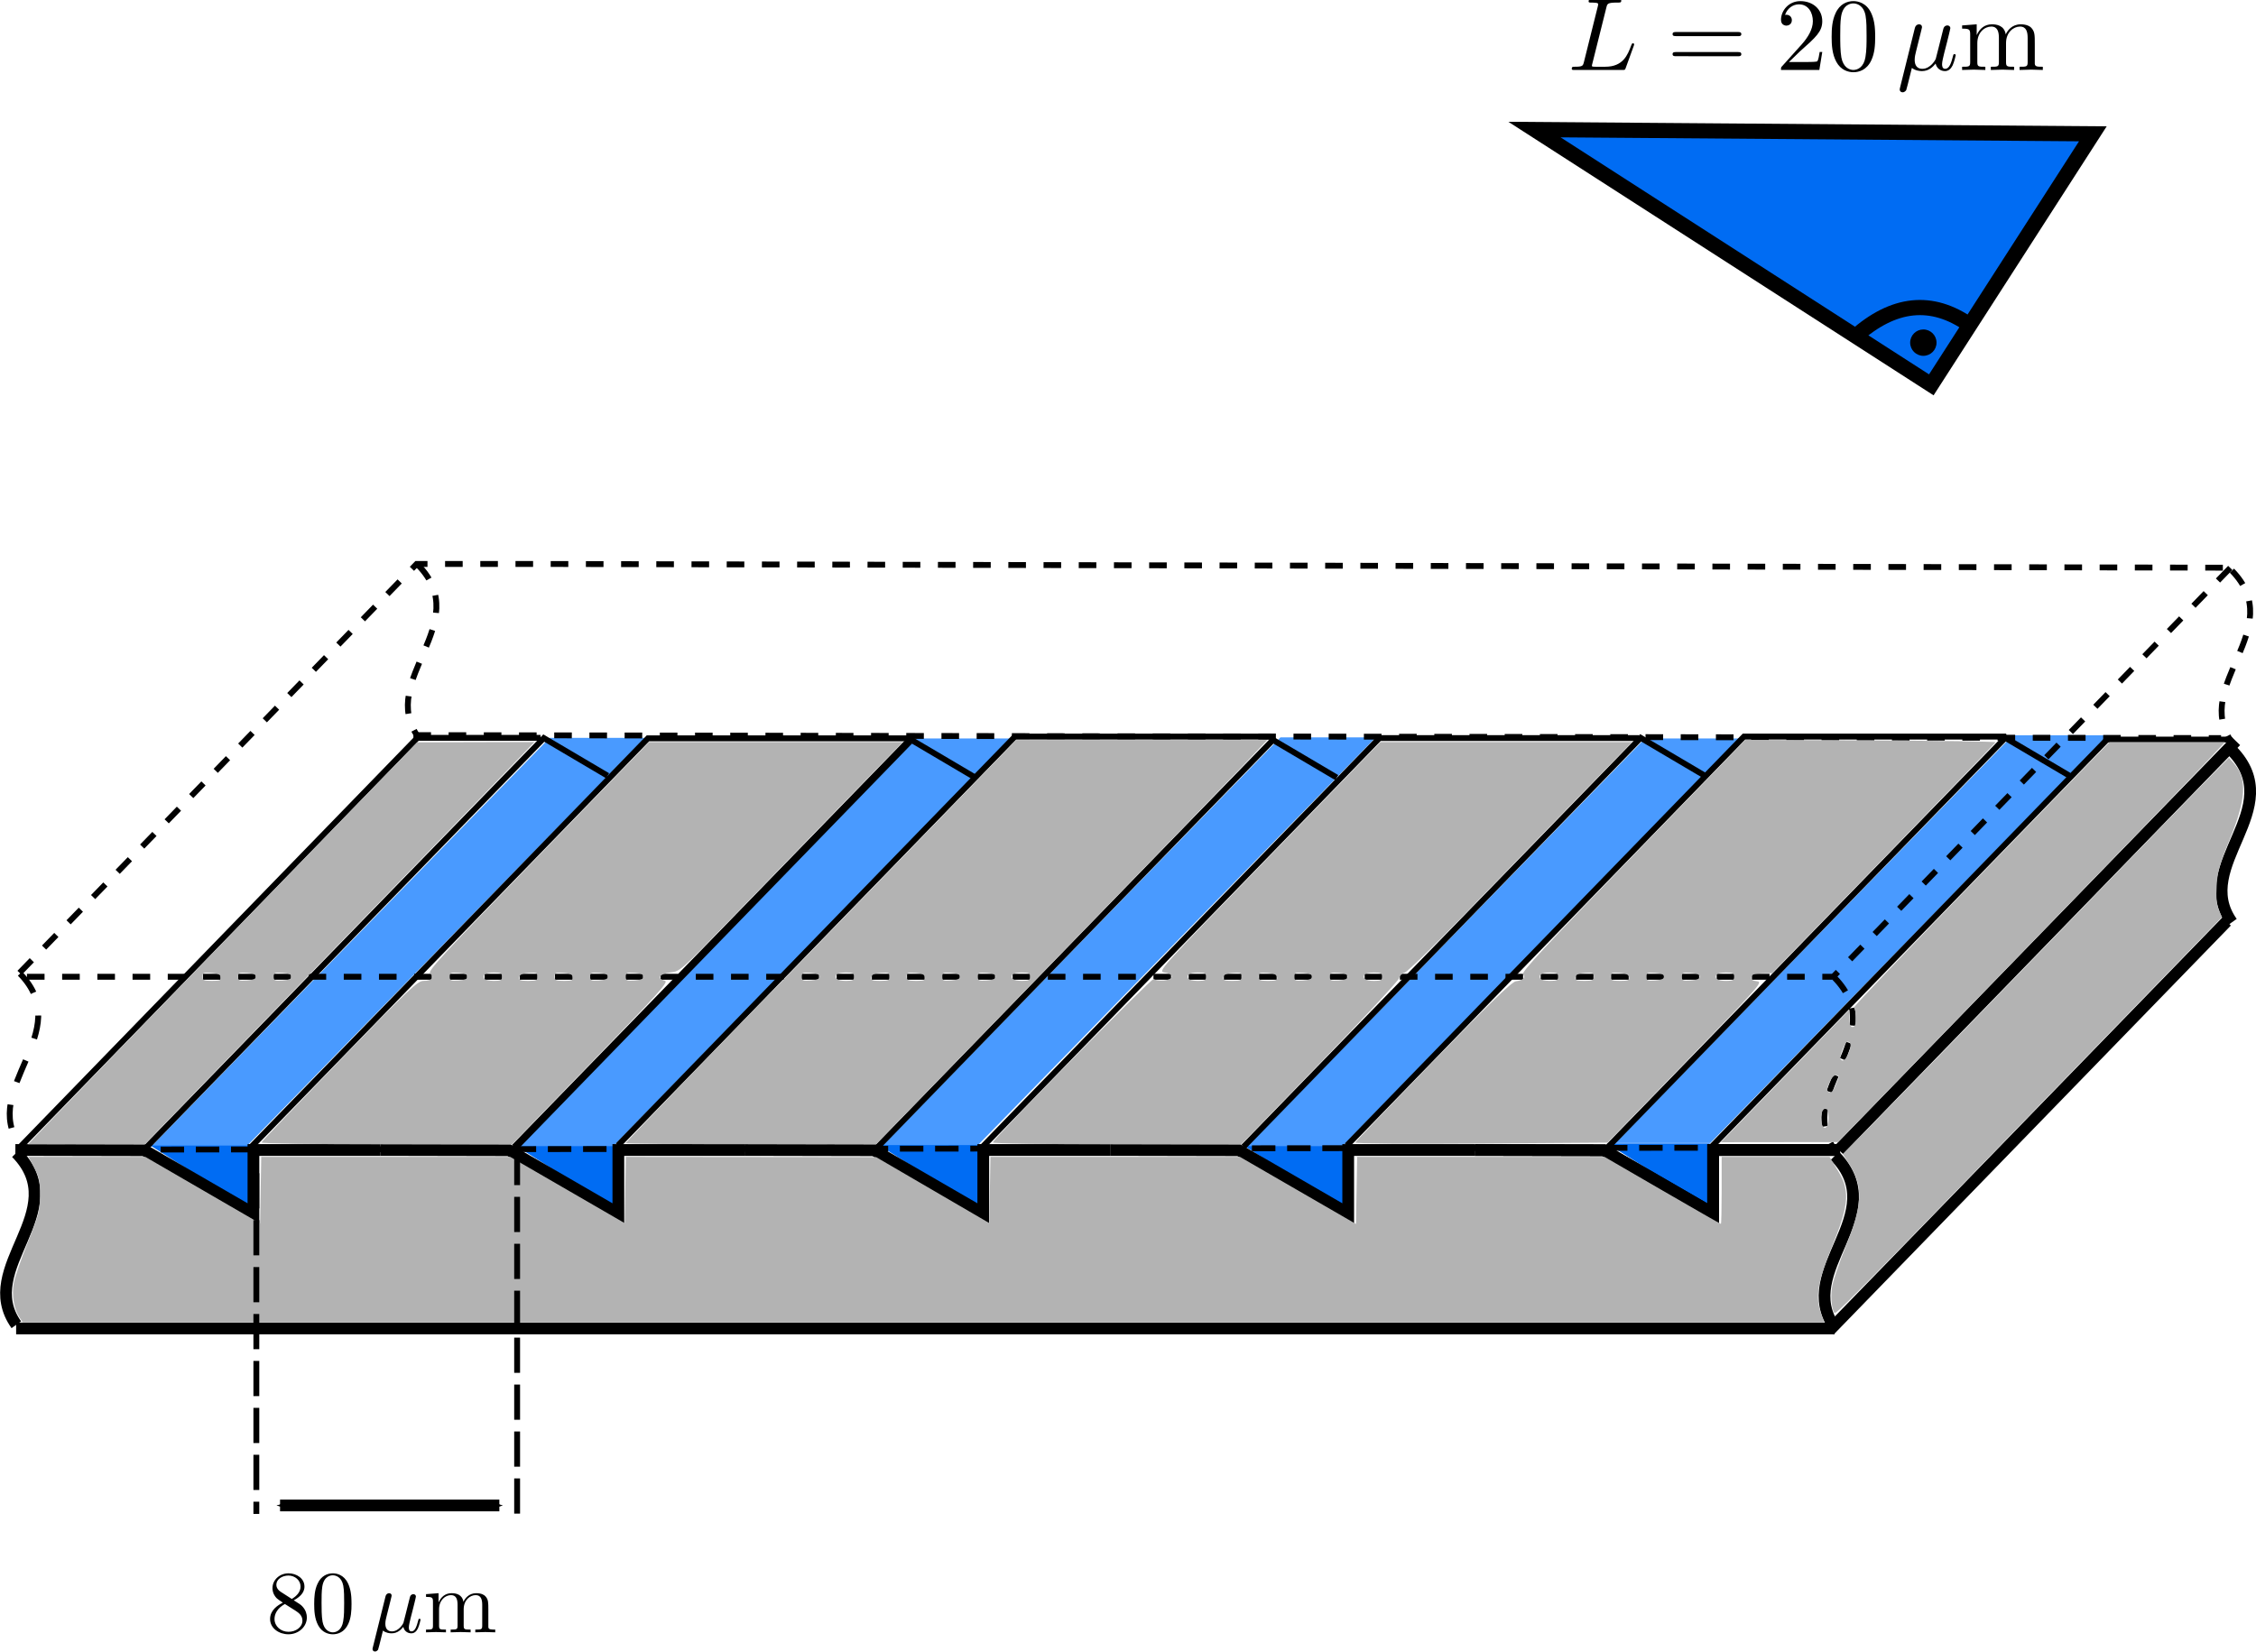 <?xml version="1.0" encoding="UTF-8" standalone="no"?>
<svg
   xmlns:dc="http://purl.org/dc/elements/1.1/"
   xmlns:cc="http://creativecommons.org/ns#"
   xmlns:rdf="http://www.w3.org/1999/02/22-rdf-syntax-ns#"
   xmlns:svg="http://www.w3.org/2000/svg"
   xmlns="http://www.w3.org/2000/svg"
   xmlns:xlink="http://www.w3.org/1999/xlink"
   xmlns:sodipodi="http://sodipodi.sourceforge.net/DTD/sodipodi-0.dtd"
   xmlns:inkscape="http://www.inkscape.org/namespaces/inkscape"
   width="192.254"
   height="140.828"
   id="svg2"
   version="1.1"
   inkscape:version="1.0.1 (3bc2e813f5, 2020-09-07, custom)"
   sodipodi:docname="array_triangle.svg"
   inkscape:export-filename="/home/sh/mri-vector-graphics/samples/array_triangle.png"
   inkscape:export-xdpi="96"
   inkscape:export-ydpi="96">
  <sodipodi:namedview
     id="base"
     pagecolor="#ffffff"
     bordercolor="#666666"
     borderopacity="1.0"
     inkscape:pageopacity="0.0"
     inkscape:pageshadow="2"
     inkscape:zoom="1.979899"
     inkscape:cx="68.217908"
     inkscape:cy="76.676548"
     inkscape:document-units="px"
     inkscape:current-layer="layer1"
     showgrid="true"
     inkscape:window-width="1912"
     inkscape:window-height="1013"
     inkscape:window-x="4"
     inkscape:window-y="0"
     inkscape:window-maximized="0"
     fit-margin-top="0"
     fit-margin-left="0"
     fit-margin-right="0"
     fit-margin-bottom="0"
     showguides="true"
     inkscape:guide-bbox="true"
     inkscape:snap-global="false"
     inkscape:document-rotation="0">
    <inkscape:grid
       type="xygrid"
       id="grid5422"
       empspacing="5"
       visible="true"
       enabled="true"
       snapvisiblegridlinesonly="true"
       originx="-93.312"
       originy="-122.344"
       spacingx="1"
       spacingy="1" />
  </sodipodi:namedview>
  <defs
     id="defs4">
    <marker
       inkscape:stockid="Arrow1Sstart"
       orient="auto"
       refY="0"
       refX="0"
       id="Arrow1Sstart"
       style="overflow:visible">
      <path
         id="path6613"
         d="M 0,0 5,-5 -12.5,0 5,5 0,0 z"
         style="fill-rule:evenodd;stroke:#000000;stroke-width:1pt"
         transform="matrix(0.2,0,0,0.2,1.2,0)"
         inkscape:connector-curvature="0" />
    </marker>
    <marker
       inkscape:stockid="Arrow1Send"
       orient="auto"
       refY="0"
       refX="0"
       id="Arrow1Send"
       style="overflow:visible">
      <path
         id="path6616"
         d="M 0,0 5,-5 -12.5,0 5,5 0,0 z"
         style="fill-rule:evenodd;stroke:#000000;stroke-width:1pt"
         transform="matrix(-0.2,0,0,-0.2,-1.2,0)"
         inkscape:connector-curvature="0" />
    </marker>
    <marker
       inkscape:stockid="Arrow2Mstart"
       orient="auto"
       refY="0"
       refX="0"
       id="Arrow2Mstart"
       style="overflow:visible">
      <path
         id="path6625"
         style="fill-rule:evenodd;stroke-width:0.625;stroke-linejoin:round"
         d="M 8.719,4.034 -2.207,0.016 8.719,-4.002 c -1.745,2.372 -1.735,5.617 -6e-7,8.035 z"
         transform="scale(0.6,0.6)"
         inkscape:connector-curvature="0" />
    </marker>
    <inkscape:perspective
       sodipodi:type="inkscape:persp3d"
       inkscape:vp_x="0 : 121.04765 : 1"
       inkscape:vp_y="0 : 1000 : 0"
       inkscape:vp_z="357.41684 : 121.04765 : 1"
       inkscape:persp3d-origin="178.70842 : 80.69843 : 1"
       id="perspective5238" />
    <pattern
       patternUnits="userSpaceOnUse"
       width="114.281"
       height="18.656"
       patternTransform="translate(492.312,318.562)"
       id="pattern3867">
      <path
         style="fill:none;stroke:#000000;stroke-width:0.321;stroke-linecap:butt;stroke-linejoin:miter;stroke-miterlimit:4;stroke-opacity:1;stroke-dasharray:none"
         d="M 18.892,0.264 14.362,8.11 0.603,0.166 z"
         id="use5081-7"
         inkscape:connector-curvature="0"
         inkscape:tile-x0="3.75668"
         inkscape:tile-y0="38.78385" />
      <path
         style="fill:none;stroke:#000000;stroke-width:0.321;stroke-linecap:butt;stroke-linejoin:miter;stroke-miterlimit:4;stroke-opacity:1;stroke-dasharray:none"
         d="m 18.892,10.59 -4.53,7.846 -13.759,-7.944 z"
         id="use5083-0"
         inkscape:connector-curvature="0"
         inkscape:tile-x0="3.75668"
         inkscape:tile-y0="38.78385" />
      <path
         style="fill:none;stroke:#000000;stroke-width:0.321;stroke-linecap:butt;stroke-linejoin:miter;stroke-miterlimit:4;stroke-opacity:1;stroke-dasharray:none"
         d="M 42.668,0.264 38.138,8.11 24.379,0.166 z"
         id="use5085-9"
         inkscape:connector-curvature="0"
         inkscape:tile-x0="3.75668"
         inkscape:tile-y0="38.78385" />
      <path
         style="fill:none;stroke:#000000;stroke-width:0.321;stroke-linecap:butt;stroke-linejoin:miter;stroke-miterlimit:4;stroke-opacity:1;stroke-dasharray:none"
         d="m 42.668,10.59 -4.53,7.846 -13.759,-7.944 z"
         id="use5087-5"
         inkscape:connector-curvature="0"
         inkscape:tile-x0="3.75668"
         inkscape:tile-y0="38.78385" />
      <path
         style="fill:none;stroke:#000000;stroke-width:0.321;stroke-linecap:butt;stroke-linejoin:miter;stroke-miterlimit:4;stroke-opacity:1;stroke-dasharray:none"
         d="M 66.443,0.264 61.913,8.11 48.154,0.166 z"
         id="use5089-1"
         inkscape:connector-curvature="0"
         inkscape:tile-x0="3.75668"
         inkscape:tile-y0="38.78385" />
      <path
         style="fill:none;stroke:#000000;stroke-width:0.321;stroke-linecap:butt;stroke-linejoin:miter;stroke-miterlimit:4;stroke-opacity:1;stroke-dasharray:none"
         d="m 66.443,10.59 -4.53,7.846 -13.759,-7.944 z"
         id="use5091-7"
         inkscape:connector-curvature="0"
         inkscape:tile-x0="3.75668"
         inkscape:tile-y0="38.78385" />
      <path
         style="fill:none;stroke:#000000;stroke-width:0.321;stroke-linecap:butt;stroke-linejoin:miter;stroke-miterlimit:4;stroke-opacity:1;stroke-dasharray:none"
         d="M 90.219,0.264 85.689,8.11 71.93,0.166 z"
         id="use5093-5"
         inkscape:connector-curvature="0"
         inkscape:tile-x0="3.75668"
         inkscape:tile-y0="38.78385" />
      <path
         style="fill:none;stroke:#000000;stroke-width:0.321;stroke-linecap:butt;stroke-linejoin:miter;stroke-miterlimit:4;stroke-opacity:1;stroke-dasharray:none"
         d="m 90.219,10.59 -4.53,7.846 -13.759,-7.944 z"
         id="use5095-3"
         inkscape:connector-curvature="0"
         inkscape:tile-x0="3.75668"
         inkscape:tile-y0="38.78385" />
      <path
         style="fill:none;stroke:#000000;stroke-width:0.321;stroke-linecap:butt;stroke-linejoin:miter;stroke-miterlimit:4;stroke-opacity:1;stroke-dasharray:none"
         d="m 113.994,0.264 -4.53,7.846 L 95.705,0.166 z"
         id="use5097-5"
         inkscape:connector-curvature="0"
         inkscape:tile-x0="3.75668"
         inkscape:tile-y0="38.78385" />
      <path
         style="fill:none;stroke:#000000;stroke-width:0.321;stroke-linecap:butt;stroke-linejoin:miter;stroke-miterlimit:4;stroke-opacity:1;stroke-dasharray:none"
         d="m 113.994,10.59 -4.53,7.846 -13.759,-7.944 z"
         id="use5099-0"
         inkscape:connector-curvature="0"
         inkscape:tile-x0="3.75668"
         inkscape:tile-y0="38.78385" />
    </pattern>
  </defs>
  <g
     inkscape:label="Layer 1"
     inkscape:groupmode="layer"
     id="layer1"
     transform="translate(-869.468,-66.245)">
    <path
       style="fill:#006cf3;fill-opacity:1;stroke:none"
       d="m 1006.424,163.703 8.75,0 0,5.536 z"
       id="path5979-46"
       inkscape:connector-curvature="0" />
    <path
       style="fill:#006cf3;fill-opacity:1;stroke:none"
       d="m 975.442,163.881 8.75,0 0,5.536 z"
       id="path5979-2"
       inkscape:connector-curvature="0" />
    <path
       style="fill:#006cf3;fill-opacity:1;stroke:none"
       d="m 944.281,163.792 8.75,0 0,5.536 z"
       id="path5979-4"
       inkscape:connector-curvature="0" />
    <path
       style="fill:#006cf3;fill-opacity:1;stroke:none"
       d="m 913.388,163.881 8.75,0 0,5.536 z"
       id="path5979-1"
       inkscape:connector-curvature="0" />
    <path
       style="fill:#006cf3;fill-opacity:1;stroke:none"
       d="m 882.138,163.792 8.75,0 0,5.536 z"
       id="path5979"
       inkscape:connector-curvature="0" />
    <path
       inkscape:connector-curvature="0"
       style="fill:#499aff;fill-opacity:1;stroke:none"
       d="m 1040.995,128.917 -33.875,34.75 8.094,0 33.906,-34.75 -8.125,0 z"
       id="rect5926-1" />
    <path
       inkscape:connector-curvature="0"
       style="fill:#499aff;fill-opacity:1;stroke:none"
       d="m 1009.656,129.185 -33.875,34.75 8.094,0 33.906,-34.75 -8.125,0 z"
       id="rect5926-2" />
    <path
       inkscape:connector-curvature="0"
       style="fill:#499aff;fill-opacity:1;stroke:none"
       d="m 978.585,129.095 -33.875,34.75 8.094,0 33.906,-34.75 -8.125,0 z"
       id="rect5926-6" />
    <path
       inkscape:connector-curvature="0"
       style="fill:#499aff;fill-opacity:1;stroke:none"
       d="m 947.513,129.185 -33.875,34.75 8.094,0 33.906,-34.75 -8.125,0 z"
       id="rect5926-8" />
    <path
       style="fill:#499aff;fill-opacity:1;stroke:none"
       d="m 140.156,41.812 -33.875,34.75 8.094,0 33.906,-34.75 -8.125,0 z"
       transform="translate(776.156,87.322)"
       id="rect5926"
       inkscape:connector-curvature="0" />
    <rect
       style="fill:none;stroke:none"
       width="43"
       height="7.02"
       x="1554.357"
       y="639.985"
       id="rect3879-6" />
    <path
       inkscape:tile-y0="-24.9224"
       inkscape:tile-x0="0.76529"
       inkscape:connector-curvature="0"
       id="path4597-2"
       d="m 1561.466,640.084 -1.704,2.952 -5.177,-2.989 z"
       style="fill:none;stroke:#000000;stroke-width:0.121;stroke-linecap:butt;stroke-linejoin:miter;stroke-miterlimit:4;stroke-opacity:1;stroke-dasharray:none"
       inkscape:tile-cx="7.809035"
       inkscape:tile-cy="-21.86295"
       inkscape:tile-w="14.08749"
       inkscape:tile-h="6.1189" />
    <g
       id="g5563"
       style="stroke-width:1;stroke-miterlimit:4;stroke-dasharray:none">
      <g
         transform="matrix(-0.541,0,0,0.541,1497.574,78.019)"
         inkscape:tile-y0="72.09529"
         inkscape:tile-x0="95"
         inkscape:tile-h="10.000001"
         inkscape:tile-w="57.5"
         inkscape:tile-cy="77.095291"
         inkscape:tile-cx="123.75"
         id="g5534"
         style="stroke-width:1.849;stroke-miterlimit:4;stroke-dasharray:none">
        <path
           style="fill:none;stroke:#000000;stroke-width:1.849;stroke-linecap:butt;stroke-linejoin:miter;stroke-miterlimit:4;stroke-opacity:1;stroke-dasharray:none"
           d="m 95,72.095 20,0 0,10 L 132.204,72.137 152.5,72.095"
           id="path5524"
           inkscape:connector-curvature="0"
           transform="translate(776.156,87.322)"
           sodipodi:nodetypes="cccc" />
      </g>
      <use
         height="242.095"
         width="357.417"
         id="use5553"
         xlink:href="#g5534"
         inkscape:tiled-clone-of="#g5534"
         y="0"
         x="0"
         style="stroke-width:1;stroke-miterlimit:4;stroke-dasharray:none" />
      <use
         height="242.095"
         width="357.417"
         id="use5555"
         transform="translate(-31.098,0)"
         xlink:href="#g5534"
         inkscape:tiled-clone-of="#g5534"
         y="0"
         x="0"
         style="stroke-width:1;stroke-miterlimit:4;stroke-dasharray:none" />
      <use
         height="242.095"
         width="357.417"
         id="use5557"
         transform="translate(-62.197,0)"
         xlink:href="#g5534"
         inkscape:tiled-clone-of="#g5534"
         y="0"
         x="0"
         style="stroke-width:1;stroke-miterlimit:4;stroke-dasharray:none" />
      <use
         height="242.095"
         width="357.417"
         id="use5559"
         transform="translate(-93.295,0)"
         xlink:href="#g5534"
         inkscape:tiled-clone-of="#g5534"
         y="0"
         x="0"
         style="stroke-width:1;stroke-miterlimit:4;stroke-dasharray:none" />
      <use
         height="242.095"
         width="357.417"
         id="use5561"
         transform="translate(-124.393,0)"
         xlink:href="#g5534"
         inkscape:tiled-clone-of="#g5534"
         y="0"
         x="0"
         style="stroke-width:1;stroke-miterlimit:4;stroke-dasharray:none" />
    </g>
    <path
       style="fill:none;stroke:#000000;stroke-width:1px;stroke-linecap:butt;stroke-linejoin:miter;stroke-opacity:1"
       d="m 94.687,92.151 154.955,0"
       id="path5572"
       inkscape:connector-curvature="0"
       transform="translate(776.156,87.322)"
       sodipodi:nodetypes="cc" />
    <path
       style="fill:none;stroke:#000000;stroke-width:0.5;stroke-linecap:butt;stroke-linejoin:miter;stroke-miterlimit:4;stroke-opacity:1;stroke-dasharray:none"
       d="m 105.813,76.683 33.84,-34.85 5.436,3.209"
       id="path5596"
       inkscape:connector-curvature="0"
       transform="translate(776.156,87.322)" />
    <path
       style="fill:none;stroke:#000000;stroke-width:0.5;stroke-linecap:butt;stroke-linejoin:miter;stroke-miterlimit:4;stroke-opacity:1;stroke-dasharray:none"
       d="m 890.846,164.026 33.84,-34.85 22.439,0"
       id="path5596-1"
       inkscape:connector-curvature="0" />
    <path
       style="fill:none;stroke:#000000;stroke-width:0.5;stroke-linecap:butt;stroke-linejoin:miter;stroke-miterlimit:4;stroke-opacity:1;stroke-dasharray:none"
       d="m 913.284,164.004 33.84,-34.85"
       id="path5596-1-1"
       inkscape:connector-curvature="0" />
    <path
       style="fill:none;stroke:#000000;stroke-width:0.5;stroke-linecap:butt;stroke-linejoin:miter;stroke-miterlimit:4;stroke-opacity:1;stroke-dasharray:none"
       d="m 922.123,163.878 33.84,-34.85 21.845,0"
       id="path5596-1-0"
       inkscape:connector-curvature="0" />
    <path
       style="fill:none;stroke:#000000;stroke-width:0.5;stroke-linecap:butt;stroke-linejoin:miter;stroke-miterlimit:4;stroke-opacity:1;stroke-dasharray:none"
       d="m 953.185,164.004 33.84,-34.85 22.097,0"
       id="path5596-1-5"
       inkscape:connector-curvature="0" />
    <path
       style="fill:none;stroke:#000000;stroke-width:0.5;stroke-linecap:butt;stroke-linejoin:miter;stroke-miterlimit:4;stroke-opacity:1;stroke-dasharray:none"
       d="m 984.248,163.878 33.84,-34.85 22.35,0"
       id="path5596-1-3"
       inkscape:connector-curvature="0" />
    <path
       style="fill:none;stroke:#000000;stroke-width:0.5;stroke-linecap:butt;stroke-linejoin:miter;stroke-miterlimit:4;stroke-opacity:1;stroke-dasharray:none"
       d="m 1015.183,164.131 33.84,-34.85 10.347,0"
       id="path5596-1-3-8"
       inkscape:connector-curvature="0" />
    <path
       style="fill:none;stroke:#000000;stroke-width:1;stroke-linecap:butt;stroke-linejoin:miter;stroke-miterlimit:4;stroke-opacity:1;stroke-dasharray:none"
       d="m 1026.169,164.257 33.84,-34.85"
       id="path5596-1-3-8-5"
       inkscape:connector-curvature="0" />
    <path
       style="fill:none;stroke:#000000;stroke-width:1px;stroke-linecap:butt;stroke-linejoin:miter;stroke-opacity:1"
       d="m 94.702,77.188 c 4.842,4.962 -3.482,9.76 0,14.647"
       id="path5719"
       inkscape:connector-curvature="0"
       transform="translate(776.156,87.322)"
       sodipodi:nodetypes="cc" />
    <path
       style="fill:none;stroke:#000000;stroke-width:1px;stroke-linecap:butt;stroke-linejoin:miter;stroke-opacity:1"
       d="m 1025.83,164.762 c 4.842,4.962 -3.482,9.76 0,14.647"
       id="path5719-8"
       inkscape:connector-curvature="0"
       sodipodi:nodetypes="cc" />
    <path
       style="fill:none;stroke:#000000;stroke-width:1px;stroke-linecap:butt;stroke-linejoin:miter;stroke-opacity:1"
       d="m 1059.67,130.21 c 4.842,4.962 -3.482,9.76 0,14.647"
       id="path5719-8-1"
       inkscape:connector-curvature="0"
       sodipodi:nodetypes="cc" />
    <path
       style="fill:none;stroke:#000000;stroke-width:1;stroke-linecap:butt;stroke-linejoin:miter;stroke-miterlimit:4;stroke-opacity:1;stroke-dasharray:none"
       d="m 1025.381,179.634 33.84,-34.85"
       id="path5596-1-3-8-3-4"
       inkscape:connector-curvature="0" />
    <path
       style="fill:none;stroke:#000000;stroke-width:0.5;stroke-linecap:butt;stroke-linejoin:miter;stroke-miterlimit:4;stroke-opacity:1;stroke-dasharray:none"
       d="m 913.304,164.163 33.84,-34.85 5.436,3.209"
       id="path5596-5"
       inkscape:connector-curvature="0" />
    <path
       style="fill:none;stroke:#000000;stroke-width:0.5;stroke-linecap:butt;stroke-linejoin:miter;stroke-miterlimit:4;stroke-opacity:1;stroke-dasharray:none"
       d="m 944.108,164.163 33.84,-34.85 5.436,3.209"
       id="path5596-5-4"
       inkscape:connector-curvature="0" />
    <path
       style="fill:none;stroke:#000000;stroke-width:0.5;stroke-linecap:butt;stroke-linejoin:miter;stroke-miterlimit:4;stroke-opacity:1;stroke-dasharray:none"
       d="m 975.447,163.985 33.84,-34.85 5.436,3.209"
       id="path5596-5-5"
       inkscape:connector-curvature="0" />
    <path
       style="fill:none;stroke:#000000;stroke-width:0.5;stroke-linecap:butt;stroke-linejoin:miter;stroke-miterlimit:4;stroke-opacity:1;stroke-dasharray:none"
       d="m 1006.518,163.985 33.84,-34.85 5.436,3.209"
       id="path5596-5-59"
       inkscape:connector-curvature="0" />
    <path
       style="fill:none;stroke:#000000;stroke-width:0.5;stroke-linecap:butt;stroke-linejoin:miter;stroke-miterlimit:4;stroke-opacity:1;stroke-dasharray:none"
       d="m 871.2,163.985 33.84,-34.85 10.491,0"
       id="path5596-1-3-8-5-6"
       inkscape:connector-curvature="0" />
    <path
       style="fill:none;stroke:#000000;stroke-width:0.5;stroke-linecap:butt;stroke-linejoin:miter;stroke-miterlimit:4;stroke-opacity:1;stroke-dasharray:2, 2;stroke-dashoffset:0"
       d="m 871.174,149.236 c 4.842,4.962 -3.482,9.76 0,14.647"
       id="path5719-7"
       inkscape:connector-curvature="0"
       sodipodi:nodetypes="cc" />
    <path
       style="fill:none;stroke:#000000;stroke-width:0.5;stroke-linecap:butt;stroke-linejoin:miter;stroke-miterlimit:4;stroke-opacity:1;stroke-dasharray:1.5, 1.5;stroke-dashoffset:0"
       d="m 871.134,149.163 33.84,-34.85 10.491,0 144.039,0.32"
       id="path5596-1-3-8-5-6-2"
       inkscape:connector-curvature="0" />
    <path
       style="fill:none;stroke:#000000;stroke-width:0.5;stroke-linecap:butt;stroke-linejoin:miter;stroke-miterlimit:4;stroke-opacity:1;stroke-dasharray:1.5, 1.5;stroke-dashoffset:0"
       d="m 1025.817,149.593 c 4.842,4.962 -3.482,9.76 0,14.647"
       id="path5719-7-5"
       inkscape:connector-curvature="0"
       sodipodi:nodetypes="cc" />
    <path
       style="fill:none;stroke:#000000;stroke-width:0.5;stroke-linecap:butt;stroke-linejoin:miter;stroke-miterlimit:4;stroke-opacity:1;stroke-dasharray:1.5, 1.5;stroke-dashoffset:0"
       d="m 1059.528,114.649 -33.84,34.85 -10.491,0 -144.041,0"
       id="path5596-1-3-8-5-6-2-0"
       inkscape:connector-curvature="0" />
    <path
       style="fill:none;stroke:#000000;stroke-width:0.5;stroke-linecap:butt;stroke-linejoin:miter;stroke-miterlimit:4;stroke-opacity:1;stroke-dasharray:1.5, 1.5;stroke-dashoffset:0"
       d="m 1059.67,114.886 c 4.842,4.962 -3.482,9.76 0,14.647"
       id="path5719-7-5-0"
       inkscape:connector-curvature="0"
       sodipodi:nodetypes="cc" />
    <path
       style="fill:none;stroke:#000000;stroke-width:0.5;stroke-linecap:butt;stroke-linejoin:miter;stroke-miterlimit:4;stroke-opacity:1;stroke-dasharray:1.5, 1.5;stroke-dashoffset:0"
       d="m 905.103,114.415 c 4.842,4.962 -3.482,9.76 0,14.647"
       id="path5719-7-58"
       inkscape:connector-curvature="0"
       sodipodi:nodetypes="cc" />
    <path
       style="fill:none;stroke:#000000;stroke-width:0.5;stroke-linecap:butt;stroke-linejoin:miter;stroke-miterlimit:4;stroke-opacity:1;stroke-dasharray:2, 1;stroke-dashoffset:0"
       d="M 95,76.917 249.464,76.738"
       id="path6134"
       inkscape:connector-curvature="0"
       transform="translate(776.156,87.322)" />
    <path
       style="fill:none;stroke:#000000;stroke-width:0.5;stroke-linecap:butt;stroke-linejoin:miter;stroke-miterlimit:4;stroke-opacity:1;stroke-dasharray:1.5, 1.5;stroke-dashoffset:0"
       d="m 128.542,41.58 154.048,0.253"
       id="path6144"
       inkscape:connector-curvature="0"
       transform="translate(776.156,87.322)" />
    <path
       style="fill:#b3b3b3;fill-opacity:1;stroke:none"
       d="m 94.963,91.199 c -0.467,-0.712 -0.664,-1.935 -0.474,-2.935 0.094,-0.493 0.631,-2.046 1.194,-3.45 0.94,-2.345 1.024,-2.671 1.033,-3.983 0.008,-1.225 -0.061,-1.562 -0.483,-2.366 l -0.493,-0.938 4.977,0 4.977,0 4.891,2.837 4.891,2.837 0.049,-2.837 0.049,-2.837 10.608,0 10.608,0 4.879,2.824 4.879,2.824 0.049,-2.824 0.049,-2.824 10.665,0.011 10.665,0.011 4.821,2.811 4.821,2.811 0.049,-2.822 0.049,-2.822 10.63,0 10.63,0 4.946,2.86 4.946,2.86 0.049,-2.86 0.049,-2.86 10.54,0 10.54,0 4.927,2.857 c 2.71,1.571 4.956,2.857 4.992,2.857 0.035,0 0.065,-1.286 0.065,-2.857 l 0,-2.857 4.598,0.001 4.598,0.001 0.353,0.579 c 0.757,1.242 0.874,1.496 1.002,2.186 0.192,1.035 -0.098,2.305 -1.069,4.685 -1.319,3.231 -1.526,4.45 -1.008,5.918 l 0.26,0.737 -76.757,0 -76.757,0 -0.285,-0.435 z"
       id="path6148"
       inkscape:connector-curvature="0"
       transform="translate(776.156,87.322)" />
    <path
       style="fill:#b3b3b3;fill-opacity:1;stroke:none"
       d="m 115.594,76.296 c 0.033,-0.087 3.027,-3.221 6.653,-6.964 6.027,-6.22 6.644,-6.805 7.177,-6.805 0.683,0 0.962,-0.32 0.546,-0.625 -0.253,-0.185 0.984,-1.528 9.184,-9.973 l 9.475,-9.759 10.811,0 10.811,0 -5.172,5.312 c -2.845,2.922 -7.116,7.321 -9.493,9.777 -4.278,4.42 -4.329,4.465 -5.162,4.554 -0.904,0.096 -1.177,0.526 -0.448,0.706 0.34,0.084 -0.522,1.042 -6.314,7.017 l -6.707,6.92 -10.71,0 c -6.187,0 -10.685,-0.067 -10.65,-0.159 z m 17.56,-14.127 c 0,-0.187 -0.228,-0.284 -0.759,-0.323 -0.671,-0.049 -0.759,-0.011 -0.759,0.323 0,0.334 0.088,0.371 0.759,0.323 0.531,-0.038 0.759,-0.135 0.759,-0.323 z m 2.946,0 c 0,-0.297 -0.119,-0.357 -0.704,-0.357 -0.708,0 -1.019,0.205 -0.814,0.536 0.061,0.098 0.427,0.179 0.814,0.179 0.585,0 0.704,-0.06 0.704,-0.357 z m 3.036,-0.01 c 0,-0.322 -0.094,-0.361 -0.757,-0.312 -0.552,0.04 -0.773,0.139 -0.817,0.367 -0.05,0.261 0.076,0.312 0.757,0.312 0.705,0 0.817,-0.05 0.817,-0.367 z m 3.003,0.055 c -0.043,-0.228 -0.264,-0.327 -0.817,-0.367 -0.663,-0.048 -0.757,-0.009 -0.757,0.312 0,0.317 0.111,0.367 0.817,0.367 0.681,0 0.807,-0.052 0.757,-0.312 z m 2.98,-0.045 c 0,-0.187 -0.228,-0.284 -0.759,-0.323 -0.671,-0.049 -0.759,-0.011 -0.759,0.323 0,0.334 0.088,0.371 0.759,0.323 0.531,-0.038 0.759,-0.135 0.759,-0.323 z m 3.036,0 c 0,-0.187 -0.228,-0.284 -0.759,-0.323 -0.671,-0.049 -0.759,-0.011 -0.759,0.323 0,0.334 0.088,0.371 0.759,0.323 0.531,-0.038 0.759,-0.135 0.759,-0.323 z"
       id="path6150"
       inkscape:connector-curvature="0"
       transform="translate(776.156,87.322)" />
    <path
       style="fill:#b3b3b3;fill-opacity:1;stroke:none"
       d="m 98.091,73.957 c 1.311,-1.374 8.772,-9.083 16.58,-17.13 l 14.196,-14.632 4.99,-0.013 4.99,-0.013 -0.615,0.659 c -0.338,0.362 -5.919,6.127 -12.401,12.809 -6.482,6.683 -13.674,14.099 -15.982,16.481 l -4.196,4.33 -4.973,0.003 -4.973,0.003 2.384,-2.498 z M 112.138,62.214 c -0.043,-0.228 -0.264,-0.327 -0.817,-0.367 -0.663,-0.048 -0.757,-0.009 -0.757,0.312 0,0.317 0.111,0.367 0.817,0.367 0.681,0 0.807,-0.052 0.757,-0.312 z m 2.98,-0.045 c 0,-0.187 -0.228,-0.284 -0.759,-0.323 -0.671,-0.049 -0.759,-0.011 -0.759,0.323 0,0.334 0.088,0.371 0.759,0.323 0.531,-0.038 0.759,-0.135 0.759,-0.323 z m 3.036,0 c 0,-0.187 -0.228,-0.284 -0.759,-0.323 -0.671,-0.049 -0.759,-0.011 -0.759,0.323 0,0.334 0.088,0.371 0.759,0.323 0.531,-0.038 0.759,-0.135 0.759,-0.323 z"
       id="path6152"
       inkscape:connector-curvature="0"
       transform="translate(776.156,87.322)" />
    <path
       style="fill:#b3b3b3;fill-opacity:1;stroke:none"
       d="m 146.636,76.352 c 0,-0.083 10.998,-11.473 13.106,-13.574 0.305,-0.304 4.97,-5.105 10.366,-10.67 l 9.812,-10.117 10.697,0 10.697,0 -1.938,2.049 c -1.066,1.127 -8.567,8.878 -16.67,17.224 l -14.732,15.175 -10.67,0.008 c -5.868,0.005 -10.67,-0.038 -10.67,-0.095 z m 16.518,-14.183 c 0,-0.187 -0.228,-0.284 -0.759,-0.323 -0.671,-0.049 -0.759,-0.011 -0.759,0.323 0,0.334 0.088,0.371 0.759,0.323 0.531,-0.038 0.759,-0.135 0.759,-0.323 z m 2.946,0 c 0,-0.297 -0.119,-0.357 -0.704,-0.357 -0.387,0 -0.753,0.08 -0.814,0.179 -0.205,0.331 0.106,0.536 0.814,0.536 0.585,0 0.704,-0.06 0.704,-0.357 z m 3.036,-0.01 c 0,-0.322 -0.094,-0.361 -0.757,-0.312 -0.552,0.04 -0.773,0.139 -0.817,0.367 -0.05,0.261 0.076,0.312 0.757,0.312 0.705,0 0.817,-0.05 0.817,-0.367 z m 3.003,0.055 c -0.043,-0.228 -0.264,-0.327 -0.817,-0.367 -0.663,-0.048 -0.757,-0.009 -0.757,0.312 0,0.317 0.111,0.367 0.817,0.367 0.681,0 0.807,-0.052 0.757,-0.312 z m 2.98,-0.045 c 0,-0.187 -0.228,-0.284 -0.759,-0.323 -0.671,-0.049 -0.759,-0.011 -0.759,0.323 0,0.334 0.088,0.371 0.759,0.323 0.531,-0.038 0.759,-0.135 0.759,-0.323 z m 3.036,0 c 0,-0.187 -0.228,-0.284 -0.759,-0.323 -0.671,-0.049 -0.759,-0.011 -0.759,0.323 0,0.334 0.088,0.371 0.759,0.323 0.531,-0.038 0.759,-0.135 0.759,-0.323 z m 2.946,0 c 0,-0.297 -0.119,-0.357 -0.704,-0.357 -0.387,0 -0.753,0.08 -0.814,0.179 -0.205,0.331 0.106,0.536 0.814,0.536 0.585,0 0.704,-0.06 0.704,-0.357 z"
       id="path6154"
       inkscape:connector-curvature="0"
       transform="translate(776.156,87.322)" />
    <path
       style="fill:#b3b3b3;fill-opacity:1;stroke:none"
       d=""
       id="path6156"
       inkscape:connector-curvature="0"
       transform="translate(776.156,87.322)" />
    <path
       style="fill:#b3b3b3;fill-opacity:1;stroke:none"
       d="m 177.916,76.296 c 0.166,-0.445 13.62,-14.109 13.725,-13.939 0.066,0.107 0.434,0.17 0.817,0.138 0.894,-0.073 0.965,-0.552 0.1,-0.682 -0.595,-0.089 -0.582,-0.103 8.898,-9.866 l 9.494,-9.777 10.721,0 10.721,0 -4.995,5.134 c -2.748,2.824 -7.019,7.223 -9.493,9.777 -2.474,2.554 -4.672,4.686 -4.885,4.739 -0.213,0.053 -0.431,0.271 -0.484,0.486 -0.053,0.214 -3.098,3.486 -6.767,7.27 l -6.671,6.88 -10.621,0 c -6.169,0 -10.596,-0.067 -10.561,-0.16 z m 18.185,-14.126 c 0,-0.297 -0.119,-0.357 -0.704,-0.357 -0.708,0 -1.019,0.205 -0.814,0.536 0.061,0.098 0.427,0.179 0.814,0.179 0.585,0 0.704,-0.06 0.704,-0.357 z m 3.036,-0.01 c 0,-0.322 -0.094,-0.361 -0.757,-0.312 -0.552,0.04 -0.773,0.139 -0.817,0.367 -0.05,0.261 0.076,0.312 0.757,0.312 0.705,0 0.817,-0.05 0.817,-0.367 z m 3.003,0.055 c -0.043,-0.228 -0.264,-0.327 -0.817,-0.367 -0.663,-0.048 -0.757,-0.009 -0.757,0.312 0,0.317 0.111,0.367 0.817,0.367 0.681,0 0.807,-0.052 0.757,-0.312 z m 2.98,-0.045 c 0,-0.187 -0.228,-0.284 -0.759,-0.323 -0.671,-0.049 -0.759,-0.011 -0.759,0.323 0,0.334 0.088,0.371 0.759,0.323 0.531,-0.038 0.759,-0.135 0.759,-0.323 z m 3.036,0 c 0,-0.187 -0.228,-0.284 -0.759,-0.323 -0.671,-0.049 -0.759,-0.011 -0.759,0.323 0,0.334 0.088,0.371 0.759,0.323 0.531,-0.038 0.759,-0.135 0.759,-0.323 z m 2.946,0 c 0,-0.297 -0.119,-0.357 -0.704,-0.357 -0.387,0 -0.753,0.08 -0.814,0.179 -0.205,0.331 0.106,0.536 0.814,0.536 0.585,0 0.704,-0.06 0.704,-0.357 z"
       id="path6158"
       inkscape:connector-curvature="0"
       transform="translate(776.156,87.322)" />
    <path
       style="fill:#b3b3b3;fill-opacity:1;stroke:none"
       d="m 208.807,76.306 c 0.033,-0.086 3.022,-3.201 6.641,-6.923 4.913,-5.052 6.7,-6.782 7.054,-6.825 0.617,-0.076 0.85,-0.309 0.604,-0.606 -0.149,-0.18 1.987,-2.48 9.379,-10.102 l 9.572,-9.869 10.682,0.05 c 5.875,0.027 10.662,0.099 10.637,0.159 -0.025,0.06 -4.321,4.513 -9.547,9.895 l -9.502,9.785 -0.852,0.016 c -0.648,0.012 -0.866,0.088 -0.91,0.317 -0.043,0.22 0.087,0.316 0.484,0.357 0.517,0.054 0.24,0.368 -6.105,6.905 l -6.647,6.848 -10.775,0.075 c -6.084,0.042 -10.748,0.007 -10.714,-0.081 l 0,0 z m 17.293,-14.136 c 0,-0.297 -0.119,-0.357 -0.704,-0.357 -0.708,0 -1.019,0.205 -0.814,0.536 0.061,0.098 0.427,0.179 0.814,0.179 0.585,0 0.704,-0.06 0.704,-0.357 z m 3.036,-0.01 c 0,-0.322 -0.094,-0.361 -0.757,-0.312 -0.552,0.04 -0.773,0.139 -0.817,0.367 -0.05,0.261 0.076,0.312 0.757,0.312 0.705,0 0.817,-0.05 0.817,-0.367 z m 3.003,0.055 c -0.043,-0.228 -0.264,-0.327 -0.817,-0.367 -0.663,-0.048 -0.757,-0.009 -0.757,0.312 0,0.317 0.111,0.367 0.817,0.367 0.681,0 0.807,-0.052 0.757,-0.312 z m 2.98,-0.045 c 0,-0.187 -0.228,-0.284 -0.759,-0.323 -0.671,-0.049 -0.759,-0.011 -0.759,0.323 0,0.334 0.088,0.371 0.759,0.323 0.531,-0.038 0.759,-0.135 0.759,-0.323 z m 3.036,0 c 0,-0.187 -0.228,-0.284 -0.759,-0.323 -0.671,-0.049 -0.759,-0.011 -0.759,0.323 0,0.334 0.088,0.371 0.759,0.323 0.531,-0.038 0.759,-0.135 0.759,-0.323 z m 2.946,0 c 0,-0.297 -0.119,-0.357 -0.704,-0.357 -0.387,0 -0.753,0.08 -0.814,0.179 -0.205,0.331 0.106,0.536 0.814,0.536 0.585,0 0.704,-0.06 0.704,-0.357 z"
       id="path6160"
       inkscape:connector-curvature="0"
       transform="translate(776.156,87.322)" />
    <path
       style="fill:#b3b3b3;fill-opacity:1;stroke:none"
       d="m 241.74,74.447 c 0.979,-1.007 3.445,-3.547 5.48,-5.645 l 3.701,-3.815 0,0.735 c 0,0.534 0.073,0.735 0.268,0.735 0.198,0 0.268,-0.207 0.268,-0.789 0,-0.434 -0.075,-0.815 -0.166,-0.848 -0.091,-0.033 4.774,-5.142 10.812,-11.354 l 10.978,-11.295 4.921,0 4.921,0 -1.492,1.601 c -0.821,0.881 -8.242,8.552 -16.492,17.048 l -15,15.447 -4.989,0.006 -4.989,0.006 1.78,-1.83 z m 7.395,-0.223 c 0,-0.567 -0.073,-0.804 -0.248,-0.804 -0.3,0 -0.492,0.665 -0.349,1.211 0.193,0.738 0.598,0.463 0.598,-0.407 z m 0.88,-3.527 c 0.007,-0.074 -0.111,-0.134 -0.264,-0.134 -0.152,0 -0.399,0.293 -0.549,0.651 -0.223,0.535 -0.23,0.677 -0.035,0.799 0.168,0.106 0.323,-0.043 0.536,-0.517 0.165,-0.366 0.305,-0.726 0.312,-0.799 l 0,0 z m 0.832,-2.017 c 0.254,-0.609 0.218,-0.974 -0.096,-0.974 -0.186,0 -0.715,1.291 -0.604,1.473 0.179,0.295 0.449,0.102 0.7,-0.499 l 0,0 z"
       id="path6162"
       inkscape:connector-curvature="0"
       transform="translate(776.156,87.322)" />
    <path
       style="fill:#b3b3b3;fill-opacity:1;stroke:none"
       d="m 249.622,90.805 c -0.254,-0.411 -0.322,-1.56 -0.142,-2.4 0.11,-0.513 0.592,-1.905 1.071,-3.094 1.495,-3.708 1.57,-5.24 0.349,-7.165 l -0.542,-0.855 2.575,-2.606 c 1.416,-1.433 8.064,-8.271 14.772,-15.195 6.708,-6.924 12.952,-13.353 13.876,-14.286 l 1.68,-1.696 0.432,0.494 c 1.137,1.301 1.038,3.039 -0.369,6.47 -0.877,2.14 -1.037,2.706 -1.109,3.931 -0.06,1.02 -0.008,1.612 0.18,2.062 l 0.264,0.632 L 267.854,72.357 c -17.466,18.001 -18.107,18.65 -18.232,18.448 z"
       id="path6164"
       inkscape:connector-curvature="0"
       transform="translate(776.156,87.322)" />
    <path
       style="fill:#006cf3;fill-opacity:1;stroke:#000000;stroke-width:1.293;stroke-opacity:1"
       d="m 1000.233,77.288 33.82,21.759 13.766,-21.396 z"
       id="path5979-5"
       inkscape:connector-curvature="0" />
    <path
       style="fill:none;stroke:#000000;stroke-width:0.5;stroke-linecap:butt;stroke-linejoin:miter;stroke-miterlimit:4;stroke-opacity:1;stroke-dasharray:3, 1;stroke-dashoffset:0"
       d="m 137.381,76.935 0,31.062"
       id="path6205"
       inkscape:connector-curvature="0"
       transform="translate(776.156,87.322)" />
    <path
       style="fill:none;stroke:#000000;stroke-width:0.5;stroke-linecap:butt;stroke-linejoin:miter;stroke-miterlimit:4;stroke-opacity:1;stroke-dasharray:3, 1;stroke-dashoffset:0"
       d="m 891.314,166.242 0,29.041"
       id="path6205-5"
       inkscape:connector-curvature="0" />
    <g
       transform="matrix(0.511,0,0,0.511,953.456,7.047)"
       id="g6301">
      <g
         style="font-style:normal;font-variant:normal;font-weight:normal;font-stretch:normal;letter-spacing:normal;word-spacing:normal;text-anchor:start;fill:none;stroke:#000000;stroke-linecap:butt;stroke-linejoin:miter;stroke-miterlimit:10.433;stroke-opacity:1;stroke-dasharray:none;stroke-dashoffset:0"
         id="content"
         transform="matrix(0.346,0,0,-0.346,-60.524,268.063)"
         xml:space="preserve"
         stroke-miterlimit="10.433"
         font-style="normal"
         font-variant="normal"
         font-weight="normal"
         font-stretch="normal"
         font-size-adjust="none"
         letter-spacing="normal"
         word-spacing="normal"><path
           style="fill:#000000;stroke-width:0"
           inkscape:connector-curvature="0"
           d="m 474.16,436.34 0.04,0.16 0.04,0.16 0.04,0.15 0.04,0.15 0.04,0.13 0.05,0.13 0.05,0.13 0.05,0.11 0.06,0.12 0.06,0.1 0.08,0.1 0.08,0.09 0.09,0.09 0.1,0.08 0.11,0.08 0.12,0.07 0.13,0.06 0.15,0.06 0.16,0.06 0.18,0.05 0.09,0.02 0.1,0.02 0.1,0.02 0.11,0.02 0.11,0.02 0.11,0.02 0.12,0.02 0.13,0.01 0.13,0.01 0.14,0.02 0.14,0.01 0.14,0.01 0.15,0.01 0.16,0.01 0.16,0.01 0.17,0.01 0.17,0 0.18,0.01 0.18,0 0.19,0.01 0.2,0 0.2,0 0.21,0 0.22,0 c 1.49,0 1.89,0 1.89,0.96 0,0.59 -0.54,0.59 -0.79,0.59 -1.66,0 -5.74,-0.16 -7.38,-0.16 -1.5,0 -5.14,0.16 -6.62,0.16 -0.36,0 -0.96,0 -0.96,-1 0,-0.55 0.46,-0.55 1.39,-0.55 0.11,0 1.05,0 1.91,-0.09 0.89,-0.11 1.34,-0.16 1.34,-0.8 0,-0.2 -0.06,-0.36 -0.2,-0.95 l -6.67,-26.75 c -0.5,-1.95 -0.61,-2.34 -4.55,-2.34 -0.84,0 -1.34,0 -1.34,-1 0,-0.55 0.45,-0.55 1.34,-0.55 h 23.08 c 1.19,0 1.23,0 1.55,0.84 l 3.92,10.77 c 0.2,0.55 0.2,0.64 0.2,0.7 0,0.19 -0.14,0.55 -0.59,0.55 -0.46,0 -0.5,-0.25 -0.85,-1.05 -1.7,-4.59 -3.89,-10.26 -12.51,-10.26 h -4.67 c -0.71,0 -0.8,0 -1.1,0.04 -0.5,0.05 -0.65,0.1 -0.65,0.5 0,0.14 0,0.25 0.25,1.14 z"
           id="path6304" /><path
           style="fill:#000000;stroke-width:0"
           inkscape:connector-curvature="0"
           d="m 537.51,422.5 0.14,0 0.15,0 0.14,0 0.07,0.01 0.08,0 0.07,0.01 0.07,0.01 0.07,0.01 0.07,0.01 0.07,0.01 0.06,0.02 0.07,0.02 0.06,0.02 0.06,0.02 0.06,0.03 0.06,0.03 0.05,0.04 0.05,0.03 0.05,0.05 0.04,0.04 0.04,0.05 0.02,0.03 0.01,0.03 0.02,0.02 0.02,0.03 0.01,0.03 0.01,0.04 0.02,0.03 0.01,0.04 0.01,0.03 0,0.04 0.01,0.04 0.01,0.04 0,0.04 0.01,0.04 0,0.04 0,0.05 c 0,1 -0.95,1 -1.64,1 h -29.85 c -0.7,0 -1.64,0 -1.64,-1 0,-0.98 0.94,-0.98 1.69,-0.98 z"
           id="path6306" /><path
           style="fill:#000000;stroke-width:0"
           inkscape:connector-curvature="0"
           d="m 537.56,412.82 0.06,0 0.07,0 0.14,0.01 0.14,0 0.07,0 0.07,0.01 0.06,0.01 0.07,0 0.07,0.01 0.07,0.02 0.07,0.01 0.06,0.02 0.06,0.02 0.07,0.02 0.06,0.02 0.05,0.03 0.06,0.03 0.05,0.04 0.05,0.04 0.05,0.04 0.04,0.05 0.02,0.02 0.02,0.03 0.02,0.02 0.01,0.03 0.02,0.03 0.02,0.03 0.01,0.03 0.01,0.03 0.02,0.04 0.01,0.03 0.01,0.04 0,0.04 0.01,0.04 0.01,0.04 0,0.04 0.01,0.04 0,0.05 0,0.04 c 0,1 -0.95,1 -1.69,1 h -29.75 c -0.75,0 -1.69,0 -1.69,-1 0,-1 0.94,-1 1.64,-1 z"
           id="path6308" /><path
           style="fill:#000000;stroke-width:0"
           inkscape:connector-curvature="0"
           d="m 562.16,410.04 5.29,5.13 c 7.76,6.87 10.76,9.56 10.76,14.54 0,5.69 -4.48,9.68 -10.56,9.68 -5.64,0 -9.33,-4.6 -9.33,-9.03 0,-2.79 2.5,-2.79 2.64,-2.79 0.86,0 2.59,0.6 2.59,2.64 0,1.3 -0.89,2.6 -2.64,2.6 -0.39,0 -0.5,0 -0.64,-0.05 1.14,3.24 3.83,5.08 6.72,5.08 4.53,0 6.69,-4.05 6.69,-8.13 0,-3.98 -2.5,-7.92 -5.23,-11.01 l -9.57,-10.66 c -0.56,-0.54 -0.56,-0.64 -0.56,-1.84 h 18.48 l 1.41,8.67 h -1.25 c -0.25,-1.5 -0.59,-3.69 -1.09,-4.44 -0.36,-0.39 -3.64,-0.39 -4.74,-0.39 z"
           id="path6310" /><path
           style="fill:#000000;stroke-width:0"
           inkscape:connector-curvature="0"
           d="m 603.72,422.14 -0.01,0.74 -0.01,0.75 -0.02,0.75 -0.03,0.74 -0.05,0.75 -0.06,0.74 -0.07,0.74 -0.1,0.73 -0.11,0.73 -0.14,0.73 -0.17,0.72 -0.18,0.72 -0.22,0.72 -0.25,0.7 -0.27,0.7 -0.16,0.35 -0.15,0.34 c -2.29,4.8 -6.38,5.6 -8.47,5.6 -2.99,0 -6.63,-1.3 -8.68,-5.94 -1.59,-3.44 -1.84,-7.33 -1.84,-11.31 0,-3.74 0.2,-8.22 2.25,-12 2.14,-4.03 5.78,-5.03 8.22,-5.03 v 1.09 c -1.94,0 -4.89,1.25 -5.78,6.03 -0.55,2.98 -0.55,7.56 -0.55,10.52 0,3.18 0,6.46 0.41,9.15 0.94,5.94 4.67,6.38 5.92,6.38 1.64,0 4.94,-0.89 5.87,-5.83 0.5,-2.78 0.5,-6.58 0.5,-9.7 0,-3.75 0,-7.13 -0.54,-10.32 -0.75,-4.73 -3.6,-6.23 -5.83,-6.23 h 0 v -1.09 c 2.69,0 6.47,1.04 8.67,5.78 1.6,3.43 1.85,7.31 1.85,11.25 z"
           id="path6312" /><path
           style="fill:#000000;stroke-width:0"
           inkscape:connector-curvature="0"
           d="m 625.54,423.68 0.03,0.1 0.02,0.11 0.03,0.11 0.03,0.11 0.02,0.12 0.03,0.12 0.06,0.24 0.06,0.25 0.07,0.25 0.06,0.24 0.05,0.25 0.03,0.11 0.03,0.12 0.03,0.11 0.02,0.11 0.02,0.1 0.03,0.1 0.02,0.1 0.02,0.08 0.02,0.09 0.01,0.07 0.01,0.07 0.02,0.07 0,0.05 0.01,0.05 0.01,0.03 0,0.02 0,0.01 c 0,0.84 -0.6,1.34 -1.44,1.34 -0.16,0 -1.55,-0.04 -2,-1.78 l -7.17,-28.86 c -0.14,-0.59 -0.14,-0.68 -0.14,-0.79 0,-0.74 0.54,-1.35 1.39,-1.35 1.05,0 1.64,0.91 1.75,1.05 0.18,0.45 0.84,3.05 2.73,10.72 1.6,-1.34 3.83,-1.55 4.83,-1.55 3.49,0 5.44,2.24 6.62,3.64 0.46,-2.25 2.3,-3.64 4.49,-3.64 1.75,0 2.89,1.14 3.69,2.74 0.84,1.79 1.5,4.84 1.5,4.93 0,0.5 -0.46,0.5 -0.6,0.5 -0.5,0 -0.54,-0.2 -0.7,-0.9 -0.84,-3.24 -1.75,-6.17 -3.78,-6.17 -1.35,0 -1.5,1.29 -1.5,2.29 0,1.1 0.59,3.44 1,5.17 l 1.39,5.4 c 0.16,0.75 0.64,2.64 0.84,3.39 0.25,1.14 0.75,3.03 0.75,3.32 0,0.91 -0.7,1.35 -1.43,1.35 -0.25,0 -1.55,-0.05 -1.96,-1.74 l -2.34,-9.32 c -0.6,-2.49 -1.14,-4.58 -1.3,-5.08 -0.05,-0.25 -2.43,-4.78 -6.47,-4.78 -2.48,0 -3.68,1.64 -3.68,4.32 0,1.46 0.34,2.85 0.7,4.25 z"
           id="path6314" /><path
           style="fill:#000000;stroke-width:0"
           inkscape:connector-curvature="0"
           d="m 649.51,423.34 v -13.36 c 0,-2.23 -0.55,-2.23 -3.89,-2.23 v -1.55 c 1.75,0.05 4.28,0.16 5.62,0.16 1.3,0 3.89,-0.11 5.58,-0.16 v 1.55 c -3.33,0 -3.87,0 -3.87,2.23 v 9.17 c 0,5.19 3.53,7.97 6.71,7.97 3.14,0 3.69,-2.69 3.69,-5.53 v -11.61 c 0,-2.23 -0.55,-2.23 -3.89,-2.23 v -1.55 c 1.75,0.05 4.3,0.16 5.64,0.16 1.3,0 3.88,-0.11 5.58,-0.16 v 1.55 c -3.34,0 -3.89,0 -3.89,2.23 v 9.17 c 0,5.19 3.55,7.97 6.73,7.97 3.14,0 3.69,-2.69 3.69,-5.53 v -11.61 c 0,-2.23 -0.55,-2.23 -3.89,-2.23 v -1.55 c 1.73,0.05 4.28,0.16 5.63,0.16 1.29,0 3.89,-0.11 5.57,-0.16 v 1.55 c -2.57,0 -3.82,0 -3.87,1.5 v 9.51 c 0,4.28 0,5.83 -1.55,7.61 -0.7,0.86 -2.34,1.84 -5.23,1.84 -4.19,0 -6.38,-2.98 -7.22,-4.87 -0.7,4.33 -4.39,4.87 -6.63,4.87 -3.64,0 -5.98,-2.14 -7.37,-5.21 v 5.21 l -7.03,-0.54 v -1.55 c 3.48,0 3.89,-0.34 3.89,-2.78 z"
           id="path6316" /></g>
    </g>
    <g
       id="g6486"
       transform="matrix(0.438,0,0,0.438,849.644,149.522)">
      <g
         word-spacing="normal"
         letter-spacing="normal"
         font-size-adjust="none"
         font-stretch="normal"
         font-weight="normal"
         font-variant="normal"
         font-style="normal"
         stroke-miterlimit="10.433"
         xml:space="preserve"
         transform="matrix(0.346,0,0,-0.346,-60.524,268.063)"
         id="g6488"
         style="font-style:normal;font-variant:normal;font-weight:normal;font-stretch:normal;letter-spacing:normal;word-spacing:normal;text-anchor:start;fill:none;stroke:#000000;stroke-linecap:butt;stroke-linejoin:miter;stroke-miterlimit:10.433;stroke-opacity:1;stroke-dasharray:none;stroke-dashoffset:0"><path
           id="path6490"
           d="m 470.91,424.23 0.33,0.18 0.33,0.17 0.32,0.19 0.31,0.19 0.31,0.19 0.29,0.2 0.29,0.2 0.28,0.2 0.27,0.21 0.26,0.22 0.25,0.21 0.25,0.23 0.23,0.22 0.23,0.24 0.21,0.23 0.2,0.24 0.2,0.24 0.18,0.25 0.17,0.25 0.16,0.26 0.15,0.26 0.14,0.27 0.12,0.27 0.11,0.27 0.1,0.28 0.09,0.28 0.08,0.28 0.06,0.29 0.05,0.29 0.03,0.3 0.02,0.3 0.01,0.31 c 0,4.59 -4.44,7.44 -8.97,7.44 l -0.04,-1.25 c 3.64,0 6.82,-2.6 6.82,-6.19 0,-2.83 -1.95,-5.22 -4.93,-6.97 l -6.18,3.98 c -2.29,1.5 -2.5,3.19 -2.5,4.04 0,3.04 3.25,5.14 6.79,5.14 l 0.04,1.25 c -4.98,0 -9.01,-3.69 -9.01,-8.33 0,-0.89 0.09,-3.14 2.18,-5.49 0.55,-0.59 2.4,-1.84 3.65,-2.68 l 1.14,-0.75 6.14,-3.88 c 1.39,-0.95 3.73,-2.45 3.73,-5.48 0,-3.69 -3.73,-6.28 -7.83,-6.28 -4.28,0 -7.87,3.09 -7.87,7.21 0,2.9 1.59,6.08 5.83,8.43 h 0 l -1.14,0.75 c -2.9,-1.44 -7.18,-4.24 -7.18,-9.18 0,-5.28 5.08,-8.6 10.32,-8.6 5.62,0 10.36,4.14 10.36,9.46 0,1.79 -0.55,4.04 -2.44,6.13 -0.96,1.05 -1.75,1.55 -4.94,3.53 z"
           inkscape:connector-curvature="0"
           style="fill:#000000;stroke-width:0" /><path
           id="path6492"
           d="m 503.4,422.14 -0.01,0.74 -0.01,0.75 -0.02,0.75 -0.03,0.74 -0.04,0.75 -0.06,0.74 -0.08,0.74 -0.1,0.73 -0.11,0.73 -0.14,0.73 -0.16,0.72 -0.19,0.72 -0.22,0.72 -0.24,0.7 -0.28,0.7 -0.15,0.35 -0.16,0.34 c -2.28,4.8 -6.38,5.6 -8.47,5.6 -2.98,0 -6.63,-1.3 -8.67,-5.94 -1.6,-3.44 -1.85,-7.33 -1.85,-11.31 0,-3.74 0.21,-8.22 2.25,-12 2.14,-4.03 5.79,-5.03 8.22,-5.03 v 1.09 c -1.93,0 -4.89,1.25 -5.78,6.03 -0.55,2.98 -0.55,7.56 -0.55,10.52 0,3.18 0,6.46 0.41,9.15 0.94,5.94 4.67,6.38 5.92,6.38 1.64,0 4.94,-0.89 5.88,-5.83 0.5,-2.78 0.5,-6.58 0.5,-9.7 0,-3.75 0,-7.13 -0.55,-10.32 -0.75,-4.73 -3.59,-6.23 -5.83,-6.23 h 0 v -1.09 c 2.69,0 6.47,1.04 8.67,5.78 1.6,3.43 1.85,7.31 1.85,11.25 z"
           inkscape:connector-curvature="0"
           style="fill:#000000;stroke-width:0" /><path
           id="path6494"
           d="m 525.23,423.68 0.02,0.1 0.03,0.11 0.03,0.11 0.02,0.11 0.03,0.12 0.03,0.12 0.06,0.24 0.06,0.25 0.06,0.25 0.06,0.24 0.06,0.25 0.03,0.11 0.03,0.12 0.02,0.11 0.03,0.11 0.02,0.1 0.02,0.1 0.03,0.1 0.02,0.08 0.01,0.09 0.02,0.07 0.01,0.07 0.01,0.07 0.01,0.05 0.01,0.05 0,0.03 0,0.02 0.01,0.01 c 0,0.84 -0.6,1.34 -1.44,1.34 -0.16,0 -1.55,-0.04 -2,-1.78 l -7.18,-28.86 c -0.13,-0.59 -0.13,-0.68 -0.13,-0.79 0,-0.74 0.54,-1.35 1.38,-1.35 1.05,0 1.65,0.91 1.75,1.05 0.19,0.45 0.85,3.05 2.74,10.72 1.59,-1.34 3.83,-1.55 4.83,-1.55 3.48,0 5.43,2.24 6.62,3.64 0.46,-2.25 2.3,-3.64 4.49,-3.64 1.75,0 2.89,1.14 3.69,2.74 0.84,1.79 1.5,4.84 1.5,4.93 0,0.5 -0.46,0.5 -0.6,0.5 -0.5,0 -0.55,-0.2 -0.7,-0.9 -0.85,-3.24 -1.75,-6.17 -3.78,-6.17 -1.35,0 -1.5,1.29 -1.5,2.29 0,1.1 0.59,3.44 1,5.17 l 1.39,5.4 c 0.15,0.75 0.64,2.64 0.84,3.39 0.25,1.14 0.75,3.03 0.75,3.32 0,0.91 -0.7,1.35 -1.44,1.35 -0.25,0 -1.54,-0.05 -1.95,-1.74 l -2.34,-9.32 c -0.6,-2.49 -1.14,-4.58 -1.3,-5.08 -0.05,-0.25 -2.44,-4.78 -6.47,-4.78 -2.48,0 -3.69,1.64 -3.69,4.32 0,1.46 0.35,2.85 0.71,4.25 z"
           inkscape:connector-curvature="0"
           style="fill:#000000;stroke-width:0" /><path
           id="path6496"
           d="m 549.2,423.34 v -13.36 c 0,-2.23 -0.55,-2.23 -3.9,-2.23 v -1.55 c 1.75,0.05 4.29,0.16 5.63,0.16 1.3,0 3.89,-0.11 5.58,-0.16 v 1.55 c -3.33,0 -3.88,0 -3.88,2.23 v 9.17 c 0,5.19 3.53,7.97 6.72,7.97 3.14,0 3.69,-2.69 3.69,-5.53 v -11.61 c 0,-2.23 -0.55,-2.23 -3.89,-2.23 v -1.55 c 1.75,0.05 4.3,0.16 5.64,0.16 1.3,0 3.87,-0.11 5.58,-0.16 v 1.55 c -3.35,0 -3.89,0 -3.89,2.23 v 9.17 c 0,5.19 3.54,7.97 6.73,7.97 3.14,0 3.69,-2.69 3.69,-5.53 v -11.61 c 0,-2.23 -0.55,-2.23 -3.89,-2.23 v -1.55 c 1.73,0.05 4.28,0.16 5.62,0.16 1.3,0 3.89,-0.11 5.58,-0.16 v 1.55 c -2.58,0 -3.83,0 -3.87,1.5 v 9.51 c 0,4.28 0,5.83 -1.55,7.61 -0.7,0.86 -2.34,1.84 -5.24,1.84 -4.18,0 -6.37,-2.98 -7.21,-4.87 -0.71,4.33 -4.39,4.87 -6.63,4.87 -3.64,0 -5.98,-2.14 -7.37,-5.21 v 5.21 l -7.04,-0.54 v -1.55 c 3.49,0 3.9,-0.34 3.9,-2.78 z"
           inkscape:connector-curvature="0"
           style="fill:#000000;stroke-width:0" /></g>
    </g>
    <path
       style="fill:none;stroke:#000000;stroke-width:1.293px;stroke-linecap:butt;stroke-linejoin:miter;stroke-opacity:1"
       d="m 1027.549,94.941 c 3.265,-2.909 6.53,-3.295 9.795,-0.98"
       id="path6589"
       inkscape:connector-curvature="0"
       sodipodi:nodetypes="cc" />
    <path
       sodipodi:type="arc"
       id="path6593"
       style="fill:#000000;stroke:none"
       sodipodi:cx="1005.9659"
       sodipodi:cy="223.35083"
       sodipodi:rx="1.5"
       sodipodi:ry="1.5"
       d="m 1007.466,223.351 c 0,0.828 -0.672,1.5 -1.5,1.5 -0.828,0 -1.5,-0.672 -1.5,-1.5 0,-0.828 0.672,-1.5 1.5,-1.5 0.828,0 1.5,0.672 1.5,1.5 z"
       transform="matrix(0.749,0,0,0.749,279.905,-71.84)" />
    <path
       style="fill:none;stroke:#000000;stroke-width:1px;stroke-linecap:butt;stroke-linejoin:miter;stroke-opacity:1;marker-start:url(#Arrow1Sstart);marker-end:url(#Arrow1Send)"
       d="m 117.178,107.24 18.688,0"
       id="path6595"
       inkscape:connector-curvature="0"
       transform="translate(776.156,87.322)" />
  </g>
</svg>
